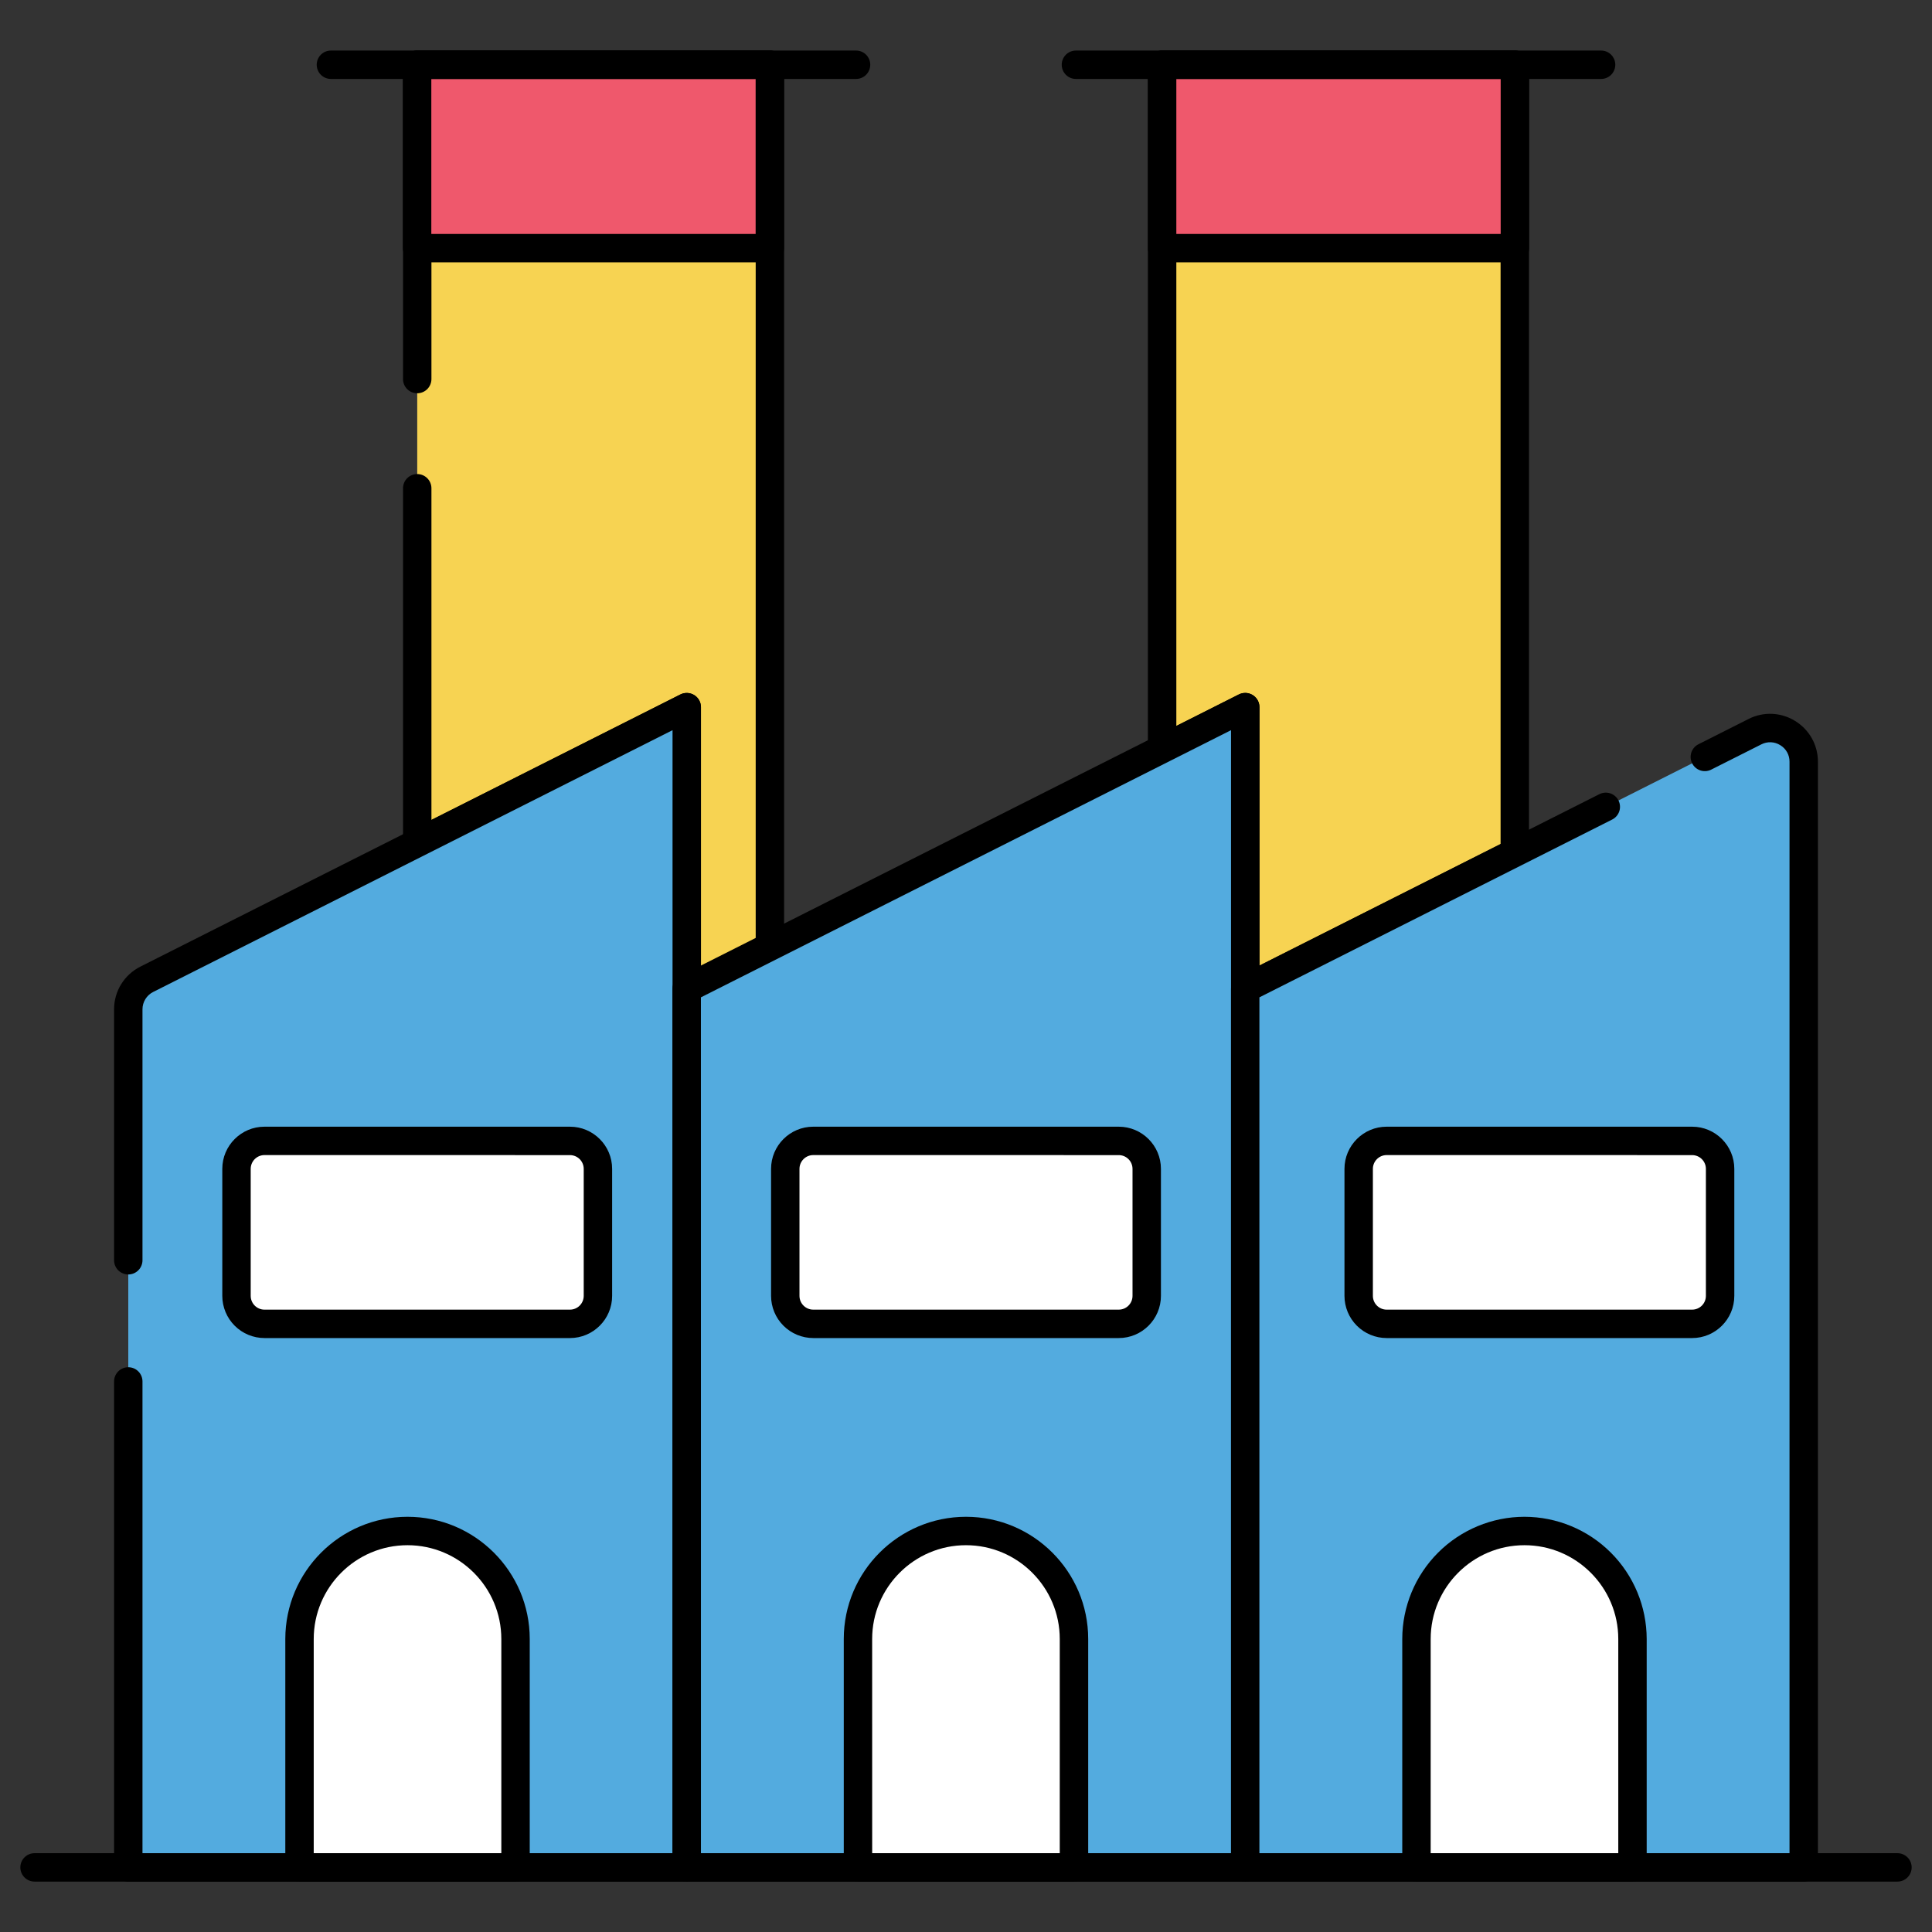 <svg width="512" height="512" viewBox="0 0 512 512" fill="none" xmlns="http://www.w3.org/2000/svg">
<rect x="0" y="0" width="512" height="512" fill="#333333" stroke="none"/>
<path d="M110.569 100.442V17.122H204.032V250.895L181.993 267.535V187.407L110.569 223.39V129.385" fill="#F7D352"/>
<path d="M181.993 271.3C181.498 271.303 181.007 271.207 180.549 271.019C180.091 270.831 179.675 270.554 179.325 270.204C178.974 269.854 178.697 269.437 178.509 268.979C178.321 268.521 178.226 268.03 178.229 267.535V193.521L112.264 226.748C111.689 227.035 111.051 227.171 110.409 227.143C109.768 227.114 109.144 226.922 108.597 226.585C108.051 226.248 107.599 225.777 107.285 225.216C106.972 224.656 106.806 224.025 106.805 223.383V129.393C106.805 128.394 107.201 127.437 107.907 126.731C108.613 126.025 109.571 125.628 110.569 125.628C111.568 125.628 112.525 126.025 113.231 126.731C113.937 127.437 114.334 128.394 114.334 129.393V217.284L180.307 184.049C180.881 183.761 181.519 183.625 182.16 183.654C182.801 183.682 183.425 183.874 183.971 184.211C184.517 184.549 184.968 185.02 185.281 185.581C185.594 186.141 185.758 186.773 185.758 187.415V259.983L200.267 249.028V20.887H114.334V100.457C114.334 101.456 113.937 102.413 113.231 103.119C112.525 103.825 111.568 104.222 110.569 104.222C109.571 104.222 108.613 103.825 107.907 103.119C107.201 102.413 106.805 101.456 106.805 100.457V17.122C106.805 16.123 107.201 15.166 107.907 14.46C108.613 13.754 109.571 13.357 110.569 13.357H204.032C205.03 13.357 205.988 13.754 206.694 14.46C207.4 15.166 207.797 16.123 207.797 17.122V250.895C207.797 251.477 207.663 252.051 207.404 252.572C207.146 253.094 206.77 253.548 206.306 253.899L184.267 270.539C183.612 271.033 182.814 271.3 181.993 271.3Z" fill="black"/>
<path d="M401.438 17.122V226.01L330.014 261.993V187.407L307.976 198.498V17.114L401.438 17.122Z" fill="#F7D352"/>
<path d="M330.014 265.758C329.016 265.756 328.06 265.359 327.354 264.653C326.649 263.948 326.251 262.991 326.249 261.993V193.506L309.662 201.864C309.088 202.151 308.449 202.286 307.808 202.258C307.166 202.229 306.542 202.037 305.996 201.7C305.449 201.363 304.998 200.892 304.684 200.332C304.37 199.771 304.205 199.14 304.203 198.498V17.122C304.203 16.123 304.6 15.166 305.306 14.46C306.012 13.754 306.97 13.357 307.968 13.357H401.438C402.437 13.357 403.394 13.754 404.1 14.46C404.806 15.166 405.203 16.123 405.203 17.122V226.01C405.204 226.708 405.01 227.392 404.645 227.987C404.279 228.581 403.755 229.062 403.132 229.376L331.701 265.352C331.178 265.617 330.6 265.757 330.014 265.758ZM330.014 183.642C331.012 183.644 331.968 184.042 332.674 184.747C333.38 185.453 333.777 186.409 333.779 187.407V255.88L397.673 223.691V20.887H311.74V192.392L328.32 184.041C328.846 183.777 329.426 183.64 330.014 183.642Z" fill="black"/>
<path d="M33.995 333.975V267.475C33.995 264.109 35.893 261.03 38.897 259.516L182.001 187.384V494.886H33.995V366.088" fill="#53ABDF"/>
<path d="M181.993 498.643H33.995C32.997 498.643 32.039 498.246 31.333 497.54C30.627 496.834 30.231 495.877 30.231 494.878V366.095C30.231 365.097 30.627 364.139 31.333 363.433C32.039 362.727 32.997 362.33 33.995 362.33C34.994 362.33 35.951 362.727 36.657 363.433C37.363 364.139 37.76 365.097 37.76 366.095V491.113H178.229V193.506L40.591 262.882C39.738 263.31 39.022 263.967 38.522 264.78C38.022 265.592 37.758 266.528 37.76 267.482V333.982C37.76 334.981 37.363 335.938 36.657 336.644C35.951 337.35 34.994 337.747 33.995 337.747C32.997 337.747 32.039 337.35 31.333 336.644C30.627 335.938 30.231 334.981 30.231 333.982V267.482C30.231 262.664 32.911 258.327 37.21 256.158L180.307 184.034C180.88 183.745 181.519 183.607 182.16 183.635C182.802 183.662 183.426 183.853 183.974 184.189C184.521 184.526 184.973 184.997 185.286 185.557C185.6 186.118 185.765 186.75 185.766 187.392V494.893C185.766 495.892 185.369 496.849 184.663 497.555C183.957 498.261 182.999 498.658 182.001 498.658L181.993 498.643Z" fill="black"/>
<path d="M329.999 187.384V494.886H182.001V261.978L329.999 187.384Z" fill="#53ABDF"/>
<path d="M329.999 498.643H181.986C180.987 498.643 180.03 498.246 179.324 497.54C178.618 496.834 178.221 495.877 178.221 494.878V261.993C178.221 261.295 178.416 260.61 178.783 260.016C179.15 259.421 179.675 258.941 180.299 258.628L328.297 184.026C328.871 183.737 329.509 183.6 330.151 183.627C330.793 183.654 331.417 183.845 331.964 184.182C332.511 184.518 332.963 184.989 333.277 185.55C333.591 186.111 333.756 186.742 333.756 187.384V494.886C333.756 495.884 333.36 496.842 332.654 497.548C331.948 498.254 330.99 498.65 329.992 498.65L329.999 498.643ZM185.758 491.113H326.234V193.506L185.751 264.305L185.758 491.113Z" fill="black"/>
<path d="M451.689 200.651L465.077 193.905C466.435 193.222 467.946 192.897 469.466 192.963C470.985 193.028 472.463 193.481 473.758 194.279C475.053 195.076 476.122 196.192 476.864 197.52C477.606 198.847 477.996 200.343 477.997 201.864V494.878H329.999V261.986L425.577 213.813" fill="#53ABDF"/>
<path d="M478.005 498.643H329.999C329.001 498.643 328.043 498.246 327.337 497.54C326.631 496.834 326.234 495.877 326.234 494.878V261.993C326.234 261.296 326.427 260.611 326.793 260.017C327.158 259.423 327.682 258.942 328.305 258.628L423.883 210.447C424.774 210.006 425.803 209.935 426.745 210.25C427.688 210.565 428.468 211.239 428.915 212.127C429.363 213.014 429.441 214.043 429.133 214.988C428.825 215.932 428.156 216.717 427.272 217.171L333.756 264.305V491.113H474.24V201.864C474.25 200.983 474.029 200.115 473.6 199.347C473.171 198.578 472.548 197.935 471.793 197.481C471.048 197.012 470.194 196.745 469.315 196.707C468.435 196.668 467.561 196.86 466.778 197.263L453.384 204.009C452.496 204.422 451.483 204.473 450.559 204.151C449.635 203.829 448.873 203.161 448.433 202.287C447.994 201.412 447.912 200.402 448.205 199.468C448.498 198.535 449.143 197.752 450.003 197.286L463.383 190.539C465.311 189.554 467.462 189.085 469.626 189.178C471.79 189.27 473.893 189.921 475.731 191.066C479.511 193.393 481.769 197.429 481.769 201.864V494.878C481.769 495.877 481.373 496.834 480.667 497.54C479.961 498.246 479.003 498.643 478.005 498.643Z" fill="black"/>
<path d="M110.539 17.152H204.017V65.762H110.539V17.152Z" fill="#EF586C"/>
<path d="M204.017 69.527H110.539C109.541 69.527 108.583 69.13 107.877 68.424C107.171 67.718 106.775 66.76 106.775 65.762V17.167C106.775 16.169 107.171 15.211 107.877 14.505C108.583 13.799 109.541 13.402 110.539 13.402H204.017C205.015 13.402 205.973 13.799 206.679 14.505C207.385 15.211 207.782 16.169 207.782 17.167V65.769C207.782 66.768 207.385 67.725 206.679 68.431C205.973 69.138 205.015 69.527 204.017 69.527ZM114.304 61.997H200.252V20.932H114.304V61.997Z" fill="black"/>
<path d="M226.861 20.924H87.695C86.697 20.924 85.739 20.528 85.033 19.822C84.327 19.116 83.93 18.158 83.93 17.16C83.93 16.161 84.327 15.204 85.033 14.498C85.739 13.791 86.697 13.395 87.695 13.395H226.861C227.86 13.395 228.817 13.791 229.523 14.498C230.229 15.204 230.626 16.161 230.626 17.16C230.626 18.158 230.229 19.116 229.523 19.822C228.817 20.528 227.86 20.924 226.861 20.924Z" fill="black"/>
<path d="M307.976 17.152H401.453V65.762H307.976V17.152Z" fill="#EF586C"/>
<path d="M401.461 69.527H307.976C306.977 69.527 306.019 69.13 305.313 68.424C304.607 67.718 304.211 66.76 304.211 65.762V17.167C304.211 16.169 304.607 15.211 305.313 14.505C306.019 13.799 306.977 13.402 307.976 13.402H401.461C402.459 13.402 403.417 13.799 404.123 14.505C404.829 15.211 405.225 16.169 405.225 17.167V65.769C405.225 66.768 404.829 67.725 404.123 68.431C403.417 69.138 402.459 69.527 401.461 69.527ZM311.74 61.997H397.696V20.932H311.74V61.997Z" fill="black"/>
<path d="M424.305 20.924H285.131C284.133 20.924 283.175 20.528 282.469 19.822C281.763 19.116 281.367 18.158 281.367 17.16C281.367 16.161 281.763 15.204 282.469 14.498C283.175 13.791 284.133 13.395 285.131 13.395H424.305C425.303 13.395 426.261 13.791 426.967 14.498C427.673 15.204 428.07 16.161 428.07 17.16C428.07 18.158 427.673 19.116 426.967 19.822C426.261 20.528 425.303 20.924 424.305 20.924Z" fill="black"/>
<path d="M136.621 434.357V494.878H79.375V434.357C79.313 430.559 80.008 426.787 81.419 423.26C82.83 419.733 84.928 416.523 87.592 413.815C90.256 411.107 93.433 408.957 96.936 407.489C100.439 406.022 104.2 405.266 107.998 405.266C111.796 405.266 115.557 406.022 119.06 407.489C122.564 408.957 125.74 411.107 128.404 413.815C131.068 416.523 133.166 419.733 134.577 423.26C135.988 426.787 136.683 430.559 136.621 434.357Z" fill="white"/>
<path d="M136.621 498.643H79.375C78.377 498.643 77.419 498.246 76.713 497.54C76.007 496.834 75.61 495.877 75.61 494.878V434.357C75.61 416.497 90.142 401.965 107.994 401.965C125.847 401.965 140.386 416.497 140.386 434.357V494.878C140.386 495.877 139.989 496.834 139.283 497.54C138.577 498.246 137.62 498.643 136.621 498.643ZM83.14 491.113H132.856V434.357C132.856 420.653 121.705 409.495 107.994 409.495C94.283 409.495 83.14 420.653 83.14 434.357V491.113Z" fill="black"/>
<path d="M284.619 434.357V494.878H227.373V434.357C227.312 430.559 228.006 426.787 229.417 423.26C230.828 419.733 232.927 416.523 235.591 413.815C238.255 411.107 241.431 408.957 244.934 407.489C248.437 406.022 252.198 405.266 255.996 405.266C259.795 405.266 263.555 406.022 267.058 407.489C270.562 408.957 273.738 411.107 276.402 413.815C279.066 416.523 281.164 419.733 282.575 423.26C283.986 426.787 284.681 430.559 284.619 434.357Z" fill="white"/>
<path d="M284.619 498.643H227.373C226.375 498.643 225.417 498.246 224.711 497.54C224.005 496.834 223.608 495.877 223.608 494.878V434.357C223.608 416.497 238.14 401.965 256 401.965C273.86 401.965 288.384 416.497 288.384 434.357V494.878C288.384 495.877 287.987 496.834 287.281 497.54C286.575 498.246 285.618 498.643 284.619 498.643ZM231.138 491.113H280.847V434.357C280.847 420.653 269.696 409.495 255.992 409.495C242.289 409.495 231.13 420.653 231.13 434.357L231.138 491.113Z" fill="black"/>
<path d="M432.625 434.357V494.878H375.379V434.357C375.317 430.559 376.012 426.787 377.423 423.26C378.834 419.733 380.932 416.523 383.596 413.815C386.26 411.107 389.436 408.957 392.94 407.489C396.443 406.022 400.204 405.266 404.002 405.266C407.8 405.266 411.561 406.022 415.064 407.489C418.567 408.957 421.744 411.107 424.408 413.815C427.072 416.523 429.17 419.733 430.581 423.26C431.992 426.787 432.687 430.559 432.625 434.357Z" fill="white"/>
<path d="M432.625 498.643H375.379C374.38 498.643 373.423 498.246 372.717 497.54C372.011 496.834 371.614 495.877 371.614 494.878V434.357C371.622 425.771 375.035 417.539 381.105 411.467C387.174 405.394 395.405 401.977 403.991 401.965C412.58 401.973 420.815 405.388 426.889 411.461C432.963 417.533 436.38 425.768 436.39 434.357V494.878C436.39 495.877 435.993 496.834 435.287 497.54C434.581 498.246 433.623 498.643 432.625 498.643ZM379.144 491.113H428.86V434.357C428.86 420.653 417.702 409.495 403.998 409.495C390.295 409.495 379.144 420.653 379.144 434.357V491.113Z" fill="black"/>
<path d="M502.844 498.643H9.156C8.157 498.643 7.2 498.246 6.494 497.54C5.788 496.834 5.391 495.877 5.391 494.878C5.391 493.88 5.788 492.922 6.494 492.216C7.2 491.51 8.157 491.113 9.156 491.113H502.844C503.843 491.113 504.8 491.51 505.506 492.216C506.212 492.922 506.609 493.88 506.609 494.878C506.609 495.877 506.212 496.834 505.506 497.54C504.8 498.246 503.843 498.643 502.844 498.643Z" fill="black"/>
<path d="M455.846 309.76V343.416C455.846 347.512 452.533 350.833 448.437 350.833H367.473C366.5 350.833 365.537 350.641 364.638 350.269C363.739 349.897 362.922 349.351 362.234 348.663C361.546 347.975 361 347.158 360.628 346.259C360.256 345.36 360.064 344.397 360.064 343.424V309.76C360.064 305.664 363.377 302.344 367.473 302.344H448.437C452.533 302.344 455.846 305.664 455.846 309.76Z" fill="white"/>
<path d="M448.437 354.598H367.473C364.511 354.594 361.671 353.415 359.576 351.321C357.482 349.226 356.303 346.386 356.299 343.424V309.76C356.299 303.601 361.314 298.586 367.473 298.586H448.437C454.596 298.586 459.61 303.601 459.61 309.76V343.416C459.61 349.583 454.596 354.598 448.437 354.598ZM367.473 306.108C366.506 306.11 365.579 306.496 364.896 307.18C364.212 307.865 363.829 308.793 363.829 309.76V343.416C363.829 345.434 365.47 347.068 367.473 347.068H448.437C449.403 347.066 450.328 346.682 451.011 345.999C451.694 345.316 452.079 344.39 452.081 343.424V309.76C452.079 308.794 451.694 307.868 451.011 307.185C450.328 306.502 449.403 306.118 448.437 306.116L367.473 306.108Z" fill="black"/>
<path d="M303.887 309.76V343.416C303.887 347.512 300.574 350.833 296.478 350.833H215.522C214.548 350.834 213.584 350.643 212.684 350.271C211.785 349.899 210.967 349.354 210.278 348.666C209.589 347.977 209.043 347.16 208.67 346.261C208.297 345.362 208.105 344.398 208.105 343.424V309.76C208.105 305.664 211.418 302.344 215.522 302.344H296.478C300.574 302.344 303.887 305.664 303.887 309.76Z" fill="white"/>
<path d="M296.478 354.598H215.522C212.558 354.596 209.717 353.418 207.62 351.323C205.524 349.228 204.345 346.388 204.341 343.424V309.76C204.341 303.601 209.355 298.586 215.522 298.586H296.478C302.645 298.586 307.659 303.601 307.659 309.76V343.416C307.659 349.583 302.645 354.598 296.478 354.598ZM215.522 306.108C214.553 306.108 213.625 306.493 212.94 307.178C212.255 307.863 211.87 308.791 211.87 309.76V343.416C211.87 345.434 213.512 347.068 215.522 347.068H296.478C297.445 347.068 298.373 346.685 299.058 346.001C299.742 345.318 300.128 344.391 300.13 343.424V309.76C300.128 308.793 299.742 307.866 299.058 307.183C298.373 306.499 297.445 306.116 296.478 306.116L215.522 306.108Z" fill="black"/>
<path d="M158.456 309.76V343.416C158.456 347.512 155.144 350.833 151.048 350.833H70.091C69.118 350.834 68.153 350.643 67.254 350.271C66.354 349.899 65.536 349.354 64.847 348.666C64.159 347.977 63.612 347.16 63.239 346.261C62.867 345.362 62.675 344.398 62.675 343.424V309.76C62.675 305.664 65.988 302.344 70.091 302.344H151.04C155.136 302.344 158.456 305.664 158.456 309.76Z" fill="white"/>
<path d="M151.048 354.598H70.084C67.121 354.594 64.282 353.415 62.187 351.321C60.093 349.226 58.914 346.386 58.91 343.424V309.76C58.91 303.601 63.925 298.586 70.084 298.586H151.048C157.207 298.586 162.221 303.601 162.221 309.76V343.416C162.221 349.583 157.207 354.598 151.048 354.598ZM70.084 306.108C69.117 306.11 68.19 306.496 67.506 307.18C66.823 307.865 66.439 308.793 66.439 309.76V343.416C66.439 345.434 68.081 347.068 70.084 347.068H151.048C152.013 347.066 152.939 346.682 153.622 345.999C154.305 345.316 154.69 344.39 154.692 343.424V309.76C154.69 308.794 154.305 307.868 153.622 307.185C152.939 306.502 152.013 306.118 151.048 306.116L70.084 306.108Z" fill="black"/>
</svg>
